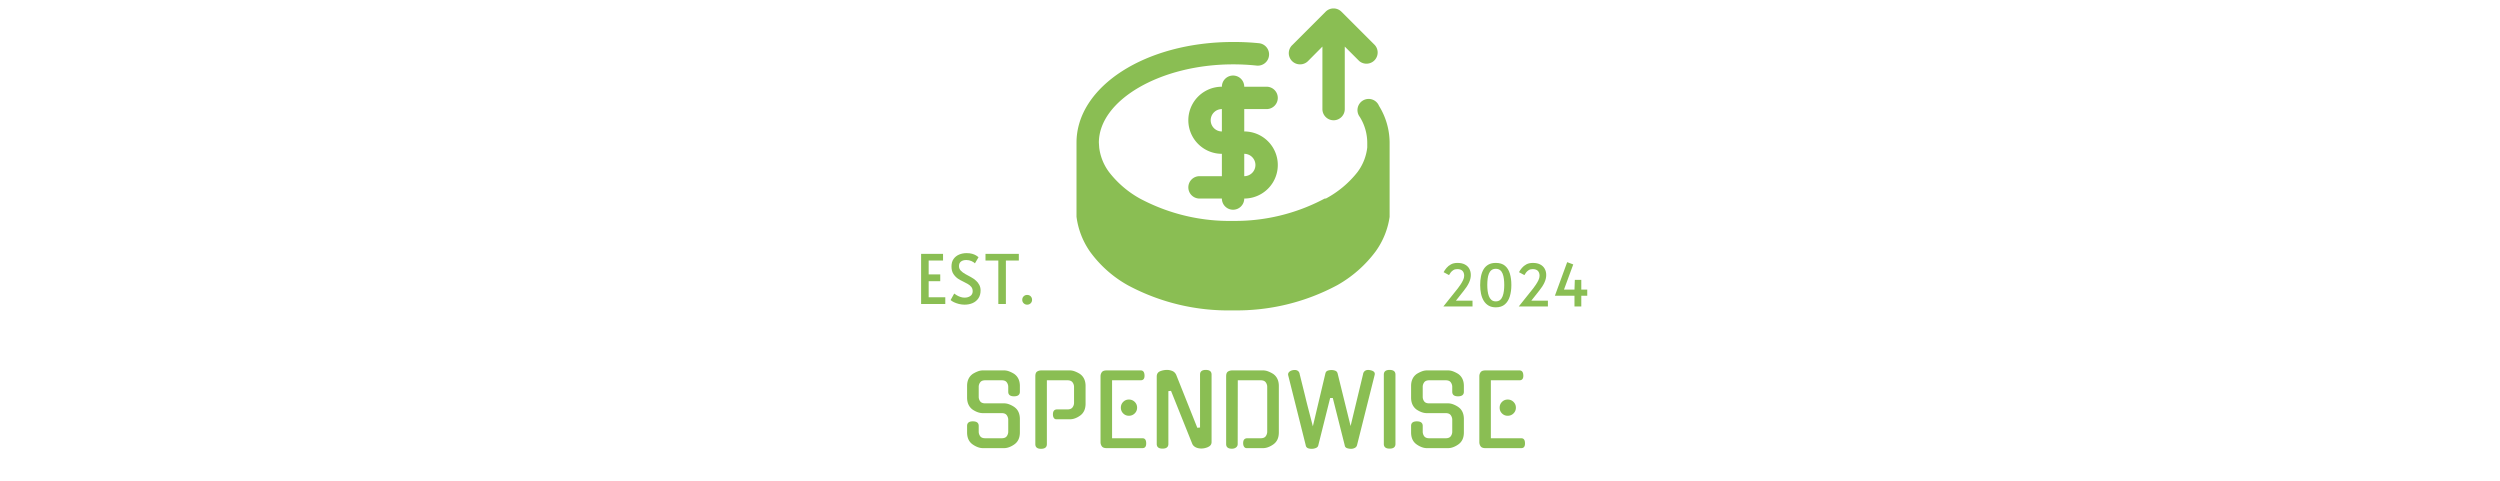 <svg xmlns="http://www.w3.org/2000/svg" xml:space="preserve" width="2000" height="385" data-id="lg_Bv4UzxhO9FwXqGBnkT" data-version="1" viewBox="0 0 2000 385"><g data-padding="20"><g transform="translate(10 6.875)scale(.964)"><rect width="665.527" height="123.17" x="675.123" y="-61.805" fill="none" rx="0" ry="0" transform="matrix(.74 0 0 .74 272.06 339.72)"/><path fill="#8abe53" d="M807.276 327.597h15.65q2.11 0 4.39.89 2.27.89 4.38 2.36h-.09q2.11 1.46 3.25 3.97 1.14 2.52 1.14 5.76v11.11q0 6.58-4.39 9.82-2.1 1.54-4.34 2.39-2.23.86-4.34.86h-17.68q-2.11 0-4.34-.86-2.23-.85-4.34-2.39-4.38-3.24-4.38-9.82v-5.35q0-3.81 4.78-3.81 4.87 0 4.87 3.81v4.71q0 2.1 1.22 3.81 1.22 1.7 4.22 1.7h13.63q3 0 4.21-1.7 1.22-1.71 1.22-3.81v-9.82q0-2.03-1.22-3.77-1.21-1.75-4.21-1.75h-15.66q-4.22 0-8.68-3.08-4.38-3.41-4.38-9.82v-9.65q0-3.25 1.13-5.72 1.14-2.47 3.25-4.02h-.08q2.11-1.37 4.38-2.27 2.27-.89 4.38-.89h17.68q2.11 0 4.39.89 2.27.9 4.38 2.27h-.09q2.11 1.55 3.25 4.02t1.14 5.72v4.79q0 3.81-4.87 3.81-4.79 0-4.79-3.81v-4.06q0-2.03-1.22-3.73-1.21-1.71-4.21-1.71h-13.63q-3 0-4.22 1.71-1.22 1.7-1.22 3.73v8.27q0 2.11 1.22 3.78 1.22 1.66 4.22 1.66m70.26 13.22h-11.19q-1.38 0-2.15-1.09-.77-1.1-.77-2.96 0-4.14 3.4-4.14h8.6q3 0 4.26-1.7 1.26-1.71 1.26-3.74v-13.3q0-2.03-1.26-3.73-1.26-1.71-4.26-1.71h-17.03v52.98q0 3.89-4.87 3.89-4.71 0-4.71-3.89v-56.3q0-2.92 1.46-3.9 1.46-.97 3.57-.97h23.69q2.03 0 4.3.89 2.27.9 4.38 2.27h-.08q2.11 1.55 3.25 4.02 1.13 2.47 1.13 5.72v14.68q0 6.57-4.38 9.82-2.11 1.54-4.3 2.35t-4.3.81m60.2 23.94h-29.69q-3.01 0-4.06-1.55-1.06-1.54-1.06-3.4v-54.68q0-1.87 1.06-3.37 1.05-1.5 4.06-1.5h28.23q3 0 3.16 4.06.16 4.13-3.16 4.13h-23.77v48.11h25.23q3 0 3.08 3.98.16 4.22-3.08 4.22m-4.46-33.59q0 2.84-1.99 4.79-1.99 1.94-4.83 1.94-2.76 0-4.7-1.94-1.95-1.95-1.95-4.79t1.95-4.79q1.94-1.94 4.7-1.94 2.84 0 4.83 1.94 1.99 1.95 1.99 4.79m52.23 16.47v-43.89q0-3.9 4.79-3.9 4.78 0 4.78 3.9v55.98q0 2.84-3 4.13h.08q-1.29.57-2.75.9-1.46.32-2.84.32-1.06 0-2.19-.2-1.14-.21-2.15-.65-1.02-.45-1.87-1.22t-1.34-1.9l-17.6-43.89-2.19.24v43.81q0 3.89-4.87 3.89-4.79 0-4.79-3.89v-55.9q0-3.32 2.92-4.46 2.68-1.06 5.68-1.06 2.11 0 4.26.86 2.15.85 3.29 3.2l17.52 43.97Zm39.28 8.92h11.03q3 0 4.22-1.7 1.22-1.71 1.22-3.81v-37.16q0-2.03-1.22-3.73-1.22-1.71-4.22-1.71h-18.98l-.08 52.9q0 1.78-1.38 2.84-1.38 1.05-3.41 1.05-4.79 0-4.79-3.89v-56.22q0-2.92 1.5-3.9 1.5-.97 3.61-.97h25.56q2.11 0 4.38.89 2.27.9 4.38 2.27h-.08q2.11 1.55 3.24 4.02 1.14 2.47 1.14 5.72v38.53q0 6.58-4.38 9.82-2.11 1.54-4.34 2.39-2.23.86-4.34.86h-13.63q-1.38 0-2.15-1.14t-.77-3q0-4.06 3.49-4.06m85.67-10.14 10.46-43.48-.08.08q.49-1.79 1.91-2.6t3.77-.4q2.35.4 3.37 1.46 1.01 1.05.44 2.92l-14.6 58.17v-.09q-.41 1.38-1.83 2.11t-2.96.73q-1.78 0-3.36-.52-1.59-.53-1.99-2.15l.08.08-9.98-39.59h-2.19l-9.9 39.51q-.4 1.38-2.03 2.02-1.62.65-3.32.65-2.11 0-3.37-.6-1.26-.61-1.66-2.15l.08.08-14.6-58.25q-.41-1.62.73-2.8 1.13-1.18 3.24-1.58 4.55-.73 5.52 3l-.08-.08 3.65 14.68q.73 2.92 1.46 5.96.73 3.05 1.62 6.49.89 3.45 1.95 7.51 1.05 4.05 2.35 9.08l10.39-43.8q.4-1.79 1.86-2.36 1.46-.56 3.25-.56 1.62 0 3.16.6 1.54.61 1.95 2.48Zm37.23-42.67v57.52q0 3.89-4.86 3.89-4.79 0-4.79-3.89v-57.52q0-3.9 4.79-3.9 4.86 0 4.86 3.9m28.06 23.85h15.66q2.11 0 4.38.89t4.38 2.36h-.08q2.11 1.46 3.25 3.97 1.13 2.52 1.13 5.76v11.11q0 6.58-4.38 9.82-2.11 1.54-4.34 2.39-2.23.86-4.34.86h-17.69q-2.1 0-4.34-.86-2.23-.85-4.34-2.39-4.38-3.24-4.38-9.82v-5.35q0-3.81 4.79-3.81 4.87 0 4.87 3.81v4.71q0 2.1 1.21 3.81 1.22 1.7 4.22 1.7h13.63q3 0 4.22-1.7 1.22-1.71 1.22-3.81v-9.82q0-2.03-1.22-3.77-1.22-1.75-4.22-1.75h-15.66q-4.21 0-8.68-3.08-4.38-3.41-4.38-9.82v-9.65q0-3.25 1.14-5.72 1.13-2.47 3.24-4.02h-.08q2.11-1.37 4.38-2.27 2.28-.89 4.38-.89h17.69q2.11 0 4.38.89 2.27.9 4.38 2.27h-.08q2.11 1.55 3.25 4.02 1.13 2.47 1.13 5.72v4.79q0 3.81-4.87 3.81-4.78 0-4.78-3.81v-4.06q0-2.03-1.22-3.73-1.22-1.71-4.22-1.71h-13.63q-3 0-4.22 1.71-1.21 1.7-1.21 3.73v8.27q0 2.11 1.21 3.78 1.22 1.66 4.22 1.66m76.35 37.16h-29.69q-3 0-4.06-1.55-1.05-1.54-1.05-3.4v-54.68q0-1.87 1.05-3.37 1.06-1.5 4.06-1.5h28.23q3 0 3.17 4.06.16 4.13-3.17 4.13h-23.77v48.11h25.23q3 0 3.09 3.98.16 4.22-3.09 4.22m-4.46-33.59q0 2.84-1.99 4.79-1.98 1.94-4.82 1.94-2.76 0-4.71-1.94-1.95-1.95-1.95-4.79t1.95-4.79q1.95-1.94 4.71-1.94 2.84 0 4.82 1.94 1.99 1.95 1.99 4.79M1134.02 80.707a9.28 9.28 0 1 0-15.87 9.28 40.83 40.83 0 0 1 6.126 21.25v3.99a41.76 41.76 0 0 1-6.774 18.56l-1.3 1.856a83.5 83.5 0 0 1-26.262 21.994h-.928l-.928.464a157.76 157.76 0 0 1-75.168 18.096 157.76 157.76 0 0 1-75.168-17.446l-.928-.464-1.206-.65a83.5 83.5 0 0 1-25.706-22.086l-1.114-1.578a42.7 42.7 0 0 1-6.96-18.56l-.278-4.176c0-35.17 51.04-64.96 111.36-64.96a186 186 0 0 1 19.58 1.02 9.331 9.331 0 1 0 1.95-18.56 204 204 0 0 0-21.53-1.02c-72.848 0-129.92 37.12-129.92 83.52v61.526a64.96 64.96 0 0 0 11.414 29.232 97.4 97.4 0 0 0 31.645 27.84 176.3 176.3 0 0 0 86.86 20.602 176.3 176.3 0 0 0 86.583-20.973 102.1 102.1 0 0 0 31.645-27.84 64.96 64.96 0 0 0 11.693-28.767v-61.62a58.46 58.46 0 0 0-8.816-30.53"/><path fill="#8abe53" d="M1022.196 64.837a9.28 9.28 0 0 0-18.56 0 27.84 27.84 0 0 0 0 55.68v18.56h-18.56a9.28 9.28 0 0 0 0 18.56h18.56a9.28 9.28 0 0 0 18.56 0 27.84 27.84 0 0 0 0-55.68v-18.56h18.56a9.28 9.28 0 0 0 0-18.56Zm9.28 64.96a9.28 9.28 0 0 1-9.28 9.28v-18.56a9.28 9.28 0 0 1 9.28 9.28m-27.84-27.84a9.28 9.28 0 0 1 0-18.56Zm64.867-55.68a9.28 9.28 0 0 0 6.589-2.69l11.97-12.065v51.875a9.28 9.28 0 0 0 18.56 0V31.522l11.972 11.971a9.28 9.28 0 0 0 13.085-13.085l-27.84-27.84a9.28 9.28 0 0 0-13.085 0l-27.84 27.84a9.28 9.28 0 0 0 6.589 15.87"/><rect width="129.077" height="85.88" x="943.348" y="-43.16" fill="none" rx="0" ry="0" transform="matrix(.74 0 0 .74 48.41 227.14)"/><path fill="#8abe53" d="M774.106 245.137h-20.08v-41.58h18.21v5.54h-11.93v11.49h9.61v5.65h-9.61v13.3h13.8Zm15.94.56q-2.37 0-4.69-.59-2.32-.6-4.13-1.47-1.81-.88-2.72-1.78l3-5.38q.62.51 1.95 1.33t3.08 1.44q1.76.63 3.51.63 2.89 0 4.84-1.36t1.95-3.96q0-2.15-1.13-3.57-1.13-1.41-2.97-2.48-1.84-1.08-3.96-2.07t-4.05-2.23q-2.2-1.47-3.84-3.91-1.64-2.43-1.64-6.27 0-3.79 1.72-6.23 1.73-2.43 4.58-3.65 2.86-1.21 6.25-1.21 2.72 0 4.64.56 1.93.57 3.23 1.36t2.03 1.42l-2.99 5.14q-.97-1.01-2.89-1.89t-4.3-.88q-2.77 0-4.41 1.27-1.64 1.28-1.64 3.77 0 2.2 1.47 3.76 1.47 1.55 3.76 2.83 2.29 1.27 4.72 2.57 2.44 1.3 4.3 3.05 1.53 1.36 2.61 3.4 1.07 2.03 1.07 4.58 0 3.85-1.78 6.5-1.78 2.66-4.78 3.99t-6.79 1.33m34.35-.56h-6.28v-36.04h-10.64v-5.54h27.66v5.54h-10.74Zm17.64.57q-1.69 0-2.88-1.16t-1.19-2.85q0-1.76 1.16-2.92t2.91-1.16q1.81 0 2.95 1.16 1.13 1.16 1.13 2.92 0 1.69-1.16 2.85t-2.92 1.16"/><rect width="168.578" height="73.45" x="923.597" y="-36.945" fill="none" rx="0" ry="0" transform="matrix(.74 0 0 .74 496.53 231.79)"/><path fill="#8abe53" d="M1211.636 247.197h-24.19l11.95-14.95q.97-1.26 2.2-3.07 1.23-1.82 2.18-3.77.94-1.96.94-3.66 0-2.66-1.43-4.11-1.42-1.45-4.28-1.45-1.98 0-3.34.87-1.35.87-2.2 2.03t-1.33 2.08l-4.5-2.42q.92-1.74 2.4-3.5 1.47-1.77 3.7-2.98 2.22-1.21 5.42-1.21 3.67 0 6.14 1.31 2.47 1.3 3.7 3.58 1.23 2.27 1.23 5.17 0 3.1-1.52 6.34t-4.28 6.63l-6.58 8.32h13.79Zm19.31.72q-3.53 0-6-1.46-2.47-1.45-4.01-3.99-1.55-2.54-2.25-5.9t-.7-7.14q0-3.91.67-7.25.68-3.34 2.18-5.83t3.99-3.9q2.49-1.4 6.12-1.4 4.84 0 7.64 2.37 2.81 2.37 4.04 6.51 1.24 4.13 1.24 9.5 0 5.18-1.28 9.39-1.29 4.21-4.12 6.65-2.83 2.45-7.52 2.45m0-4.94q2.18 0 3.56-1.16 1.37-1.16 2.12-3.14.75-1.99 1.04-4.38.3-2.4.3-4.87 0-2.7-.3-5.12-.29-2.42-1.04-4.31t-2.12-2.97q-1.38-1.09-3.56-1.09t-3.58 1.09q-1.4 1.08-2.15 2.97t-1.04 4.31-.29 5.12q0 2.47.29 4.87.29 2.39 1.04 4.35t2.15 3.15q1.4 1.18 3.58 1.18m43.25 4.22h-24.19l11.95-14.95q.97-1.26 2.2-3.07 1.24-1.82 2.18-3.77.94-1.96.94-3.66 0-2.66-1.42-4.11-1.43-1.45-4.29-1.45-1.98 0-3.33.87-1.36.87-2.21 2.03-.84 1.16-1.33 2.08l-4.5-2.42q.92-1.74 2.4-3.5 1.48-1.77 3.7-2.98 2.23-1.21 5.42-1.21 3.68 0 6.14 1.31 2.47 1.3 3.7 3.58 1.24 2.27 1.24 5.17 0 3.1-1.53 6.34-1.52 3.24-4.28 6.63l-6.58 8.32h13.79Zm27.71-.01h-5.66v-8.9h-16.25l10.2-27.87 5.03 1.89-7.69 20.9h8.71l.29-8.08h5.37v8.08h4.94v5.08h-4.94Z"/></g><path fill="transparent" stroke="transparent" d="M720 0h560v385H720z"/></g></svg>